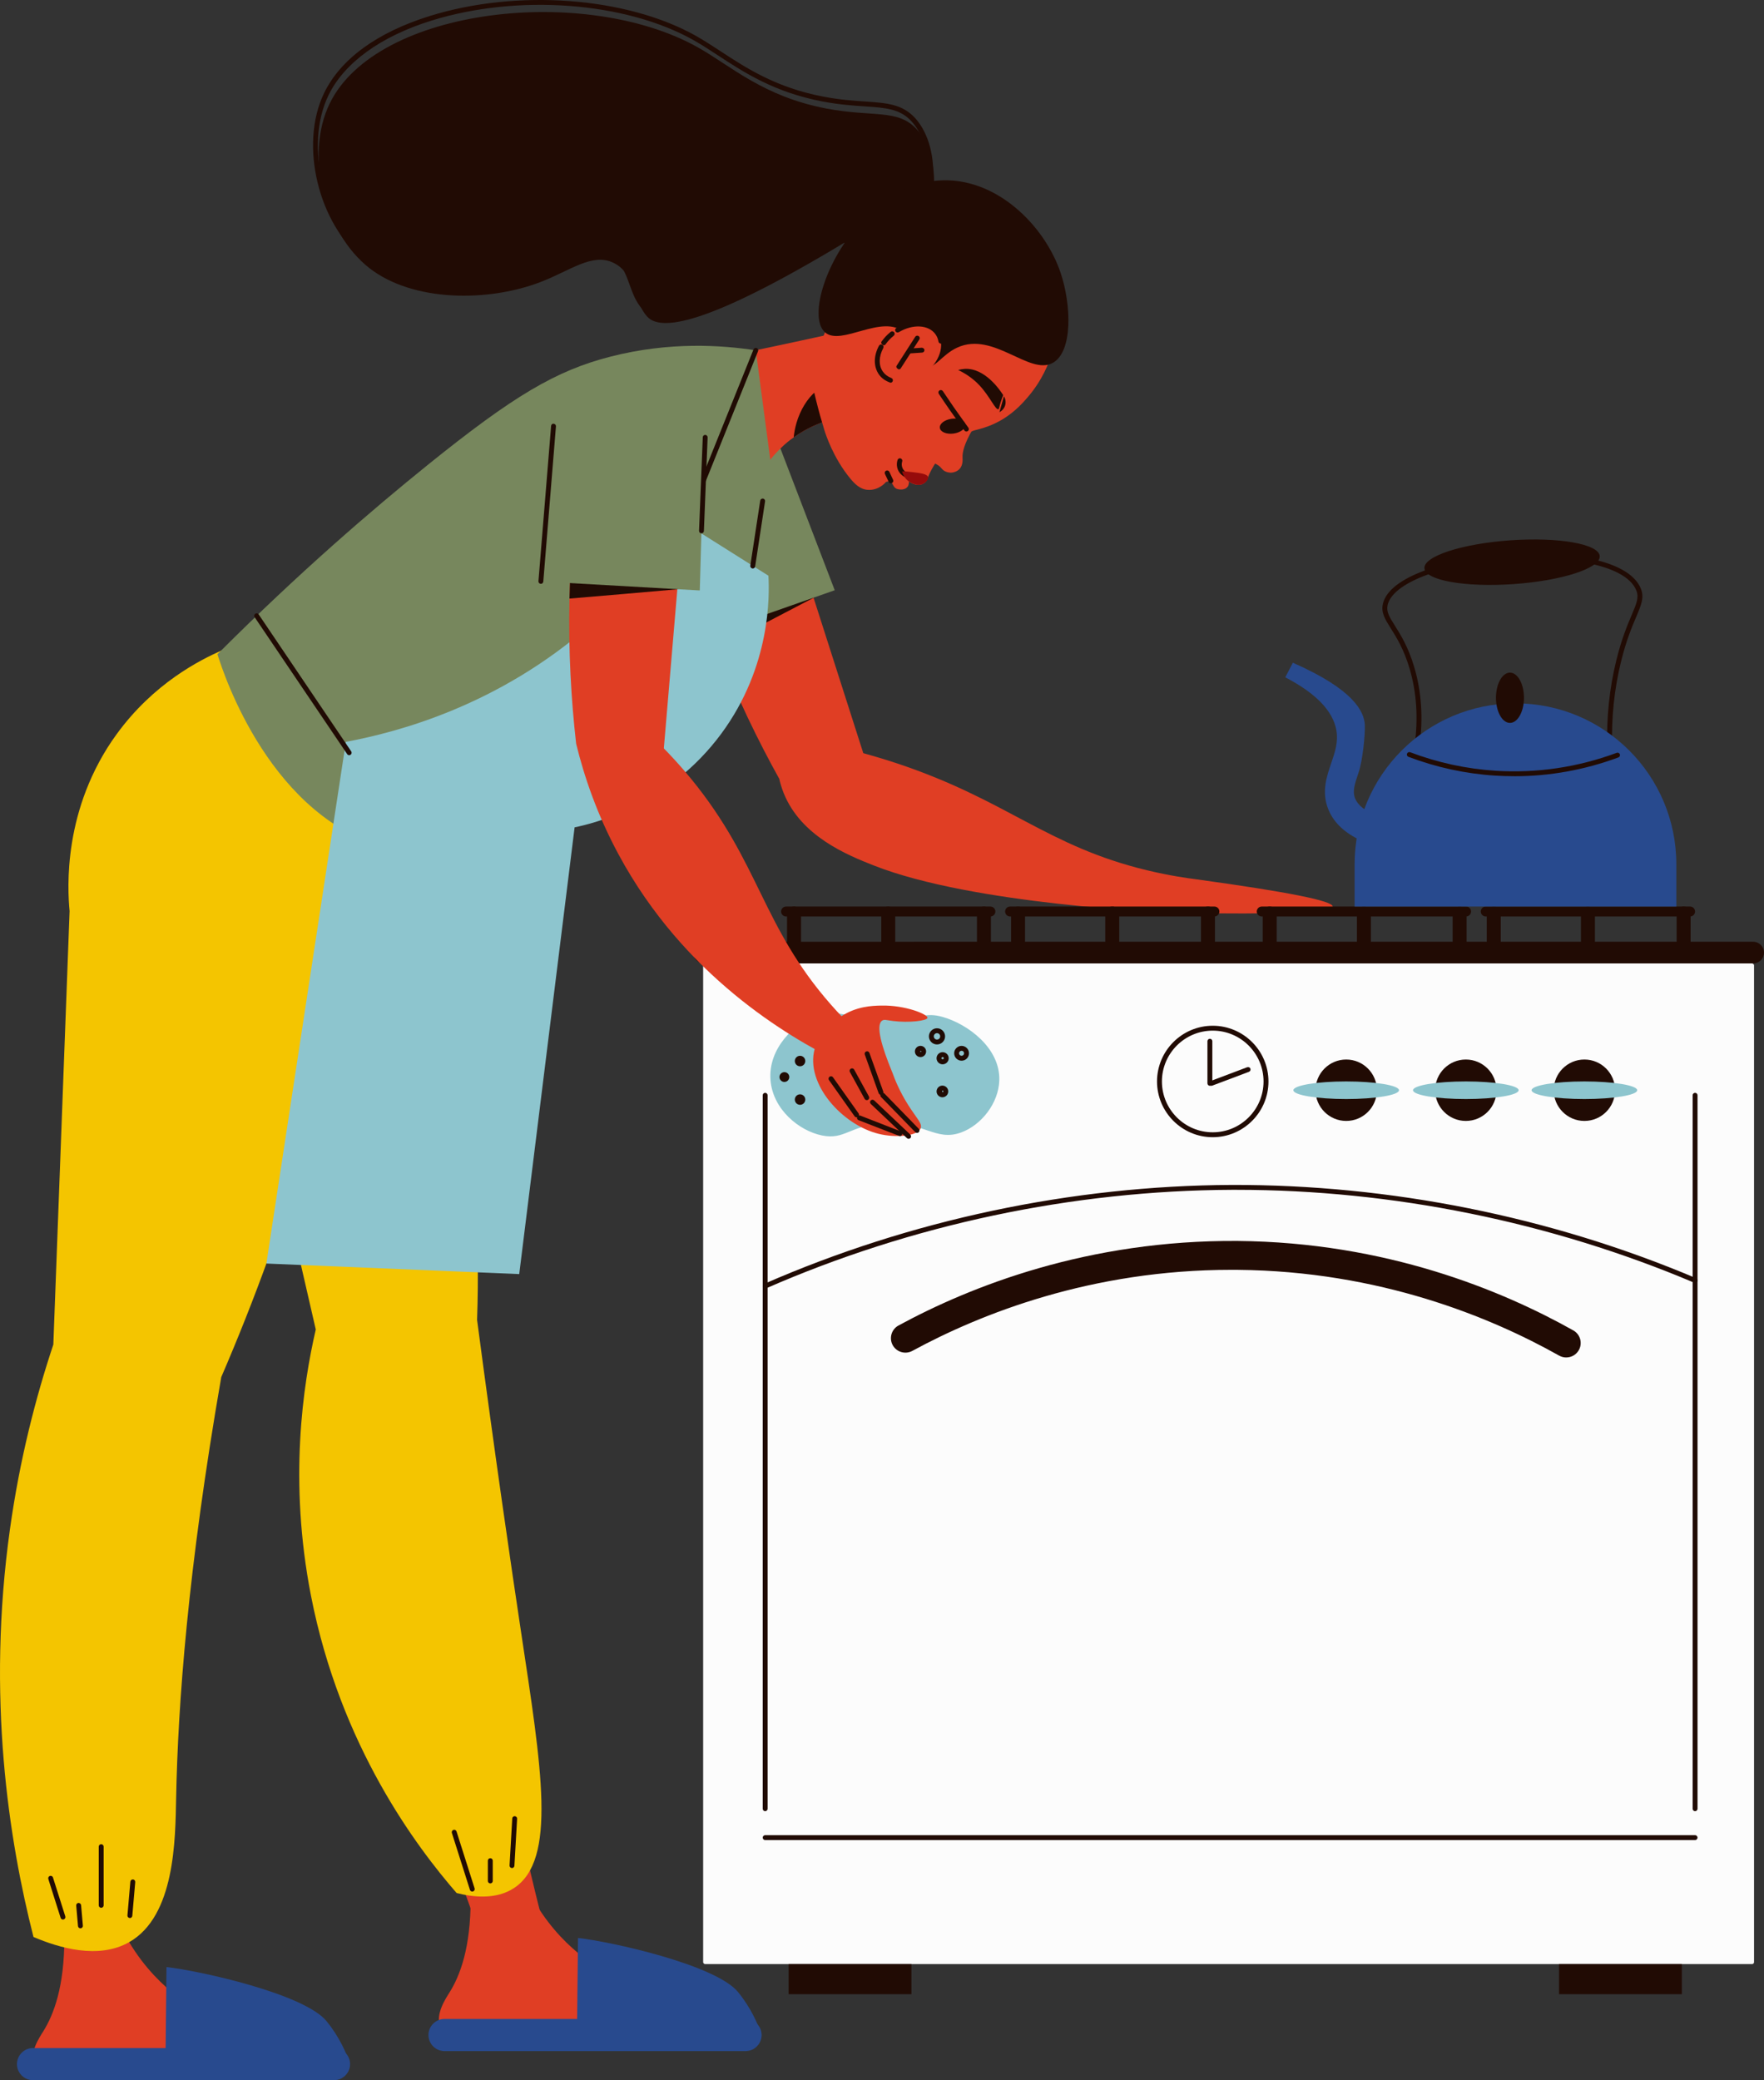 <svg xmlns="http://www.w3.org/2000/svg" width="916.1" height="1080" viewBox="0 0 916.1 1080"><rect x="0" y="0" width="916.1" height="1080" fill="#333333" stroke="none"/><g id="a"/><g id="b"><g id="c"><g id="d"><path d="M621.76 456.59c47.1 6.47 70.55 11.16 70.33 14.07-.23 3.11-27.44 4.2-81.62 3.27-5.8-.21-104.94-4.26-156.54-24.53-14.11-5.54-37.95-15.29-46.92-37.59-1.23-3.05-1.91-5.68-2.3-7.4 9.79-5.64 19.59-11.29 29.38-16.93 14.07 3.21 25.12 6.65 32 8.94 57.31 19.12 77.54 42.96 129.88 55.48 11.27 2.7 20.53 4.03 25.79 4.69z" fill="#e03e24"/><path d="M399.22 237.35c7.73 24.25 15.47 48.49 23.23 72.81 9.79 30.54 19.49 60.88 29.19 91.21-15.67 1-31.32 2.06-46.92 3.03-10.97-19.73-22.04-42.42-32.07-68.07-1.99-5.18-3.99-10.37-5.83-15.77-2.48-6.93-4.91-14.13-7.15-21.48-5.15-16.87-9.28-33.03-12.46-48.28-3.89-28.28 11.13-48.43 23.28-49.1 10.71-.64 24.7 13.85 28.74 35.66z" fill="#e03e24"/><path d="M423.14 310.04c-17.21 9.03-33.85 17.66-50.49 26.29-1.99-5.18-3.99-10.37-5.83-15.77 18.58-3.59 37.1-6.91 55.64-10.4.24-.02.44-.1.68-.12z" fill="#210b04"/><path d="M433.5 306.44c-26 9.13-51.99 18.25-77.99 27.38-5.78-29.73-11.55-59.46-17.33-89.2-1.47-23.94 13.95-42.58 30.86-44.24 15.9-1.57 27.86 12.38 29.16 13.93l35.3 92.13z" fill="#77875d"/><path d="M112.92 339.65l100.83 75.39c-9.45 13.35-19.58 26.26-29.18 39.53-10.65 14.78-19.28 26.86-34.81 38.26-11.93 8.78-23.33 13.73-31.36 16.58-15.83-39.76-31.73-79.52-47.56-119.28 5.4-10.43 10.8-20.93 16.2-31.43 9.68-6.3 18.23-12.6 25.88-19.05z" fill="#e03e24"/><path d="M443.25 215.63c-4.28.38-17.81 1.91-31.03 11.44-2.22 1.52-4.37 3.3-6.45 5.34-15.56 14.75-18.28 32.82-18.84 37.72l-36.36 93.12c-72.91 22.03-112.56 44.88-135.61 62.53-3.5 2.65-7.07 5.28-10.68 7.81l-88.67-96.09c44.09-12.27 70.15-31.97 85.99-48.22 15.73-16.14 57.35-65.88 82.8-79.05 5.28-2.73 10.46-5.18 16.37-7.45 17.33-6.78 31.21-9.07 36.72-9.97 19.67-3.32 59.25-11.7 114.33-23.77-2.23 2.23-13.59 13.7-12.92 30.51.27 7.03 2.57 12.63 4.37 16.07z" fill="#e03e24"/><path d="M292.3 324.57c-18.13 11.16-23.77 34.91-12.61 53.03 11.16 18.13 34.91 23.77 53.04 12.61 18.13-11.16 23.77-34.91 12.61-53.03-11.16-18.13-34.91-23.77-53.04-12.61z" fill="#e03e24"/><path d="M42.87 423.23c-7.41 46.79 20.91 90.16 63.26 96.88 42.35 6.71 82.69-25.78 90.11-72.58 7.41-46.79-20.91-90.16-63.26-96.87-42.35-6.71-82.69 25.78-90.11 72.57z" fill="#e03e24"/><path d="M40.78 693.81c24.72.25 49.43.49 74.15.74 14.04-27.21 28.09-58.83 40.3-94.76 23.09-67.96 32.23-129.65 35.43-178.53-45.92 13.43-91.84 26.86-137.76 40.29-11.01 27.5-15.28 50.61-17.14 66.55-.31 2.66-.57 5.24-.76 8.01-2.98 42.22 2.43 69.92 4.85 111.92.61 10.67 1.24 26.43.93 45.79z" fill="#e03e24"/><path d="M33.41 1006.16c11.22.72 22.44 1.45 33.66 2.17 1.15-53.95 6.06-115.83 17.92-183.51 8.51-48.58 19.32-92.87 30.95-132.47-24.61-.36-49.22-.72-73.84-1.08-6.95 13.33-15.38 31.47-22.8 53.75-6.64 19.92-15.51 46.54-16.83 77.64-2.15 50.71 17.77 66.19 27.69 147.13 1.88 15.35 2.78 28.04 3.26 36.38z" fill="#e03e24"/><path d="M25.26 1080H167.51c.51-.21 4.87-2.06 5.97-6.51 1.05-4.27-1.33-9.13-5.97-11.4-8.33-.8-20.07-2.5-33.66-6.52-13.19-3.89-27.6-8.15-42.35-19.54-6.42-4.97-16-13.67-24.43-27.69-11.22-.72-22.44-1.45-33.66-2.17.03 25.41-5.56 39.8-10.86 48.32-2.07 3.33-7.7 11.54-4.89 18.46 1.51 3.71 4.96 5.84 7.6 7.06z" fill="#e03e24"/><path d="M171.46 696.84c23.89-6.35 47.78-12.7 71.67-19.05-1.11-30.17-3.05-61.48-6-93.83-6.59-72.36-17.25-139.24-30.01-200.05-28.62 28.61-57.24 57.22-85.87 85.83-3.29 29.45-1.24 52.85 1.21 68.71.41 2.64.85 5.21 1.4 7.93 8.38 41.49 20.98 66.74 34.49 106.58 3.43 10.12 8.24 25.14 13.1 43.89z" fill="#e03e24"/><path d="M247.58 999.87c11.01-2.29 22.01-4.58 33.02-6.88-13.26-52.3-25.02-113.26-31.63-181.65-4.74-49.09-6.12-94.66-5.47-135.93l-71.46 18.63c-3.15 14.7-6.43 34.43-7.66 57.88-1.09 20.97-2.55 48.99 4.47 79.32 11.44 49.45 34.77 59.06 65.89 134.43 5.9 14.3 10.16 26.28 12.83 34.19z" fill="#e03e24"/><path d="M236.27 1059.78h142.25c.51-.21 4.87-2.06 5.97-6.52 1.05-4.27-1.33-9.13-5.97-11.4-8.33-.79-20.07-2.5-33.66-6.51-13.19-3.89-27.6-8.15-42.35-19.55-6.42-4.96-16-13.67-24.43-27.69-11.22-.72-22.44-1.45-33.66-2.17.03 25.41-5.56 39.8-10.86 48.32-2.07 3.33-7.7 11.54-4.89 18.46 1.51 3.71 4.96 5.84 7.6 7.06z" fill="#e03e24"/><path d="M413.58 219.8c-.7 2.45-1.16 4.89-1.38 7.26 13.27-9.51 26.74-11.06 31.08-11.41-1.47-5.36-2.93-10.72-4.39-16.09-.42-.17-.85-.33-1.3-.46-9.23-2.64-19.98 6.62-24.02 20.7z" fill="#210b04"/><g><g><rect x="365.17" y="500.2" width="545.76" height="519.51" rx="1.01" ry="1.01" fill="#fcfcfc"/><path d="M444.35 683.99h387.42c5.4.0 9.78 4.38 9.78 9.78v245.28H434.57V693.77c0-5.4 4.38-9.78 9.78-9.78z" fill="#fcfcfc"/><g><path d="M715.07 566.03c0 8.81-7.14 15.94-15.94 15.94s-15.94-7.14-15.94-15.94 7.14-15.94 15.94-15.94 15.94 7.14 15.94 15.94z" fill="#210b04"/><path d="M726.55 566.03c0 2.53-12.28 4.57-27.43 4.57s-27.43-2.05-27.43-4.57 12.28-4.57 27.43-4.57 27.43 2.05 27.43 4.57z" fill="#8dc5ce"/></g><g><path d="M777.19 566.03c0 8.81-7.14 15.94-15.94 15.94s-15.94-7.14-15.94-15.94 7.14-15.94 15.94-15.94 15.94 7.14 15.94 15.94z" fill="#210b04"/><path d="M788.68 566.03c0 2.53-12.28 4.57-27.43 4.57s-27.43-2.05-27.43-4.57 12.28-4.57 27.43-4.57 27.43 2.05 27.43 4.57z" fill="#8dc5ce"/></g><g><path d="M838.77 566.03c0 8.81-7.14 15.94-15.94 15.94s-15.94-7.14-15.94-15.94 7.14-15.94 15.94-15.94 15.94 7.14 15.94 15.94z" fill="#210b04"/><path d="M850.26 566.03c0 2.53-12.28 4.57-27.43 4.57s-27.43-2.05-27.43-4.57 12.28-4.57 27.43-4.57 27.43 2.05 27.43 4.57z" fill="#8dc5ce"/></g><g><path d="M629.81 590.42c-15.95.0-28.93-12.99-28.93-28.94s12.98-28.93 28.93-28.93 28.94 12.98 28.94 28.93-12.99 28.94-28.94 28.94zm0-55.33c-14.55.0-26.39 11.84-26.39 26.39s11.84 26.39 26.39 26.39 26.39-11.84 26.39-26.39-11.84-26.39-26.39-26.39z" fill="#210b04"/><g><path d="M628.33 563.73c-.7.0-1.27-.57-1.27-1.27v-21.88c0-.7.57-1.27 1.27-1.27s1.27.57 1.27 1.27v21.88c0 .7-.57 1.27-1.27 1.27z" fill="#210b04"/><path d="M629.11 563.73c-.51.0-1-.31-1.19-.83-.25-.65.08-1.39.74-1.63l19.07-7.19c.69-.19 1.4.09 1.63.74.25.65-.08 1.39-.74 1.64l-19.07 7.19c-.15.05-.3.08-.44.08z" fill="#210b04"/></g></g><path d="M813.4 704.78c-1.25.0-2.51-.31-3.67-.96-35.49-19.95-93.29-43.88-167.05-44.54-1.06.0-2.12-.01-3.17-.01-72.79.0-130.2 22.81-165.73 42.1-3.65 1.96-8.19.62-10.18-3.01-1.98-3.64-.63-8.2 3.01-10.18 37.6-20.42 98.5-44.47 176.2-43.9 76.95.69 137.24 25.65 174.27 46.45 3.61 2.03 4.89 6.61 2.86 10.22-1.38 2.45-3.93 3.82-6.55 3.82z" fill="#210b04"/><path d="M880.31 955.33H397.37c-.7.0-1.27-.57-1.27-1.27s.57-1.27 1.27-1.27h482.94c.7.0 1.27.57 1.27 1.27s-.57 1.27-1.27 1.27z" fill="#210b04"/><path d="M397.37 940.33c-.7.0-1.27-.57-1.27-1.27v-370.41c0-.7.57-1.27 1.27-1.27s1.27.57 1.27 1.27v370.41c0 .7-.57 1.27-1.27 1.27z" fill="#210b04"/><path d="M880.31 940.33c-.7.0-1.27-.57-1.27-1.27v-370.41c0-.7.57-1.27 1.27-1.27s1.27.57 1.27 1.27v370.41c0 .7-.57 1.27-1.27 1.27z" fill="#210b04"/><path d="M397.37 669.01c-.49.0-.95-.29-1.17-.76-.28-.64.02-1.4.65-1.68 75.95-33.24 159.89-51.01 242.76-51.37 82.09-.25 165.51 16.38 241.19 48.41.64.27.95 1.02.67 1.66-.26.64-.99.98-1.66.67-74.57-31.55-156.68-48.21-237.63-48.21-.85.0-1.7.0-2.55.0-82.52.36-166.12 18.04-241.75 51.15-.17.07-.34.11-.51.11z" fill="#210b04"/><path d="M442.53 555.86c-5.09.0-9.24-4.15-9.24-9.24s4.15-9.24 9.24-9.24 9.24 4.15 9.24 9.24-4.15 9.24-9.24 9.24zm0-15.94c-3.69.0-6.69 3.01-6.69 6.7s3 6.7 6.69 6.7 6.7-3.01 6.7-6.7-3.01-6.7-6.7-6.7z" fill="#210b04"/><path d="M477.84 555.86c-5.1.0-9.24-4.15-9.24-9.24s4.15-9.24 9.24-9.24 9.24 4.15 9.24 9.24-4.15 9.24-9.24 9.24zm0-15.94c-3.69.0-6.7 3.01-6.7 6.7s3.01 6.7 6.7 6.7 6.7-3.01 6.7-6.7-3.01-6.7-6.7-6.7z" fill="#210b04"/><path d="M409.56 1019.7h63.77v15.63H409.56z" fill="#210b04"/><path d="M809.66 1019.7h63.77v15.63H809.66z" fill="#210b04"/></g><path d="M910.47 500.2H365.64c-3.09.0-5.63-2.53-5.63-5.63s2.53-5.63 5.63-5.63H910.47c3.09.0 5.63 2.53 5.63 5.63s-2.53 5.63-5.63 5.63z" fill="#210b04"/><g><path d="M461.29 500.2c-2 0-3.63-1.63-3.63-3.63v-22.28c0-2 1.63-3.63 3.63-3.63s3.63 1.63 3.63 3.63v22.28c0 1.99-1.63 3.63-3.63 3.63z" fill="#210b04"/><path d="M412.37 500.2c-1.99.0-3.63-1.63-3.63-3.63v-22.28c0-2 1.63-3.63 3.63-3.63s3.63 1.63 3.63 3.63v22.28c0 1.99-1.63 3.63-3.63 3.63z" fill="#210b04"/><path d="M510.99 500.2c-1.99.0-3.63-1.63-3.63-3.63v-22.28c0-2 1.63-3.63 3.63-3.63s3.63 1.63 3.63 3.63v22.28c0 1.99-1.63 3.63-3.63 3.63z" fill="#210b04"/><path d="M514.35 475.82H408.23c-1.42.0-2.58-1.16-2.58-2.58s1.16-2.58 2.58-2.58h106.12c1.42.0 2.58 1.16 2.58 2.58s-1.16 2.58-2.58 2.58z" fill="#210b04"/></g><g><path d="M577.63 500.2c-2 0-3.63-1.63-3.63-3.63v-22.28c0-2 1.63-3.63 3.63-3.63s3.63 1.63 3.63 3.63v22.28c0 1.99-1.63 3.63-3.63 3.63z" fill="#210b04"/><path d="M528.71 500.2c-1.99.0-3.63-1.63-3.63-3.63v-22.28c0-2 1.63-3.63 3.63-3.63s3.63 1.63 3.63 3.63v22.28c0 1.99-1.63 3.63-3.63 3.63z" fill="#210b04"/><path d="M627.33 500.2c-1.99.0-3.63-1.63-3.63-3.63v-22.28c0-2 1.63-3.63 3.63-3.63s3.63 1.63 3.63 3.63v22.28c0 1.99-1.63 3.63-3.63 3.63z" fill="#210b04"/><path d="M630.69 475.82H524.57c-1.42.0-2.58-1.16-2.58-2.58s1.16-2.58 2.58-2.58h106.12c1.42.0 2.58 1.16 2.58 2.58s-1.16 2.58-2.58 2.58z" fill="#210b04"/></g><g><path d="M708.32 500.2c-1.99.0-3.63-1.63-3.63-3.63v-22.28c0-2 1.63-3.63 3.63-3.63s3.63 1.63 3.63 3.63v22.28c0 1.99-1.63 3.63-3.63 3.63z" fill="#210b04"/><path d="M659.4 500.2c-1.99.0-3.63-1.63-3.63-3.63v-22.28c0-2 1.63-3.63 3.63-3.63s3.63 1.63 3.63 3.63v22.28c0 1.99-1.63 3.63-3.63 3.63z" fill="#210b04"/><path d="M758.02 500.2c-1.99.0-3.63-1.63-3.63-3.63v-22.28c0-2 1.63-3.63 3.63-3.63s3.63 1.63 3.63 3.63v22.28c0 1.99-1.63 3.63-3.63 3.63z" fill="#210b04"/><path d="M761.38 475.82H655.26c-1.42.0-2.58-1.16-2.58-2.58s1.16-2.58 2.58-2.58h106.12c1.42.0 2.58 1.16 2.58 2.58s-1.16 2.58-2.58 2.58z" fill="#210b04"/></g><g><path d="M824.66 500.2c-1.99.0-3.63-1.63-3.63-3.63v-22.28c0-2 1.63-3.63 3.63-3.63s3.63 1.63 3.63 3.63v22.28c0 1.99-1.63 3.63-3.63 3.63z" fill="#210b04"/><path d="M775.75 500.2c-1.99.0-3.63-1.63-3.63-3.63v-22.28c0-2 1.63-3.63 3.63-3.63s3.63 1.63 3.63 3.63v22.28c0 1.99-1.63 3.63-3.63 3.63z" fill="#210b04"/><path d="M874.36 500.2c-1.99.0-3.63-1.63-3.63-3.63v-22.28c0-2 1.63-3.63 3.63-3.63s3.63 1.63 3.63 3.63v22.28c0 1.99-1.63 3.63-3.63 3.63z" fill="#210b04"/><path d="M877.72 475.82H771.6c-1.42.0-2.58-1.16-2.58-2.58s1.16-2.58 2.58-2.58h106.12c1.42.0 2.58 1.16 2.58 2.58s-1.16 2.58-2.58 2.58z" fill="#210b04"/></g></g><g><g><path d="M835.98 389.25c-.69.0-1.25-.55-1.27-1.23-.48-15.42 1.11-30.68 4.73-45.35 2.73-11.04 5.73-18.15 7.93-23.34 2.59-6.1 3.87-9.16 2.43-12.76-5.78-14.47-40.12-18.46-69.53-16.01-32.67 2.7-57.19 12.42-59.65 23.62-.75 3.45.97 6.19 3.82 10.72 2.95 4.68 6.98 11.09 10.07 21.64 3.72 12.64 4.63 26.23 2.7 40.38-.09.69-.78 1.16-1.43 1.08-.7-.09-1.18-.74-1.08-1.43 1.87-13.8.99-27.02-2.62-39.32-3-10.2-6.92-16.44-9.79-20.99-2.97-4.73-5.12-8.15-4.15-12.62 3.15-14.41 33.37-23.24 61.92-25.6 31.35-2.56 65.8 1.85 72.1 17.6 1.83 4.59.21 8.39-2.45 14.69-2.17 5.11-5.13 12.12-7.81 22.97-3.57 14.44-5.13 29.47-4.65 44.66.02.7-.53 1.29-1.23 1.31h-.04z" fill="#210b04"/><path d="M830.79 288.71c.44 6.28-19.59 12.78-44.73 14.54-25.14 1.75-45.88-1.92-46.32-8.2-.44-6.28 19.59-12.78 44.73-14.53 25.14-1.75 45.88 1.92 46.32 8.19z" fill="#210b04"/></g><path d="M870.56 470.66H703.49v-21.96c0-46.13 37.4-83.54 83.54-83.54s83.54 37.4 83.54 83.54v21.96z" fill="#284a8e"/><path d="M736.63 443.88c-26.48-3.15-41.82-10.98-46.89-23.94-3.47-8.86-.78-16.74 1.6-23.7 1.93-5.65 3.76-10.99 2.68-17.11-1.77-10.02-10.7-19.27-26.54-27.47 1.31-2.53 2.62-5.05 3.93-7.58 31.59 13.85 37.12 25.35 37.39 32.43.19 5.17-1.16 18.48-3.25 24.59-2.11 6.15-3.23 9.8-1.83 13.37 2.75 7.02 15.07 12.17 34.69 14.51l-1.77 14.9z" fill="#284a8e"/><path d="M786.41 403c-3.3.0-6.59-.1-9.9-.31-15.37-.97-30.53-4.25-45.06-9.76-.66-.25-.99-.98-.74-1.64.26-.66.97-.95 1.63-.74 14.3 5.41 29.21 8.64 44.33 9.61 21.41 1.35 42.58-1.77 62.94-9.3.65-.25 1.4.1 1.63.75.24.65-.09 1.39-.75 1.63-17.54 6.49-35.69 9.77-54.07 9.77z" fill="#210b04"/><ellipse cx="784.17" cy="362.27" rx="7.27" ry="13.05" fill="#210b04"/></g><g><path d="M419.73 188.54c2.49 14.04 5.61 25.75 8.39 34.75.66 2.12 4.52 14.26 13.31 24.98 2.37 2.88 5.12 5.72 9.11 6.04 5.73.46 9.3-3.72 9.62-4.1 1.2-.41 1.91-.23 2.32-.01 1.39.72 1.28 2.81 3.25 3.61 1.84.58 4.38.54 5.61-1.1.75-1 .71-2.21.66-2.76.4.31 3.43 2.56 6.77 1.5 1.47-.56 2.31-1.47 2.73-2.58.55-1.47 1.29-3.19 2.28-5.04 6.33-11.9 17.46-19.26 23.02-20.6.64-.15 3.24-.74 6.66-2.03 1.07-.4 2.23-.89 3.49-1.5 8.57-4.13 13.7-9.93 16.63-13.32 7.42-8.54 11.09-17.47 12.97-23.61 2.44-7.28 5.3-19.5 2.34-33.6-5.36-25.53-30.95-55.11-61.83-52.92-31.35 2.22-53.37 36.09-54.49 54.39-.17 2.82-.23 11.4-4.13 21.88-2.68 7.2-6.18 12.61-8.7 16.02z" fill="#e03e24"/><path d="M483.35 239.92c1.08.24 2.6.73 4.11 1.82 1.59 1.14 1.66 2.08 3.24 2.9.59.31 2.03.94 3.87.7.3-.04 2.4-.35 3.83-1.95 1.75-1.97 1.51-4.81 1.47-5.93-.1-2.54.77-6.86 5.26-14.56-4.29 1.93-8.59 3.86-12.88 5.79-2.97 3.74-5.93 7.49-8.9 11.23z" fill="#e03e24"/></g><path d="M501.88 224.03c-.39.0-.77-.18-1.02-.52-.69-.93-1.37-1.86-2.05-2.8-3.87-5.34-7.67-10.8-11.27-16.24-.39-.59-.23-1.37.36-1.76.58-.38 1.37-.21 1.76.36 3.59 5.41 7.35 10.85 11.2 16.16.68.93 1.36 1.86 2.03 2.78.42.56.31 1.36-.26 1.77-.22.17-.49.26-.75.26z" fill="#210b04"/><path d="M470.36 247.89c-1.55-.69-3.77-2.24-4.42-5.18-.36-1.6-.1-3 .19-3.88.21-.66.87-1.06 1.59-.82.67.21 1.03.93.82 1.59-.18.59-.36 1.5-.12 2.56.45 2 2.08 3.07 2.57 3.35.61.35.82 1.13.47 1.73-.23.41-.66.64-1.1.64z" fill="#210b04"/><path d="M473.47 245.07c-2.11-.26-3.86-.34-5-.37.26.99 1.08 3.52 3.52 5.25.26.18 4.4 3.04 7.72 1.07 1.1-.65 2.59-2.12 2.27-3.33-.43-1.65-4.04-2.08-8.51-2.62z" fill="#960b0b"/><g><path d="M521.38 205.71c.18.29 1.45 2.47.54 5.02-.75 2.12-2.49 3.06-2.88 3.26l2.34-8.28z" fill="#210b04"/><path d="M520.98 205.14c-.39.96-.88 2.3-1.37 3.92-.78 2.62-.71 3.22-1.12 3.38-1.48.56-4.39-6.56-9.78-12.33-3.85-4.11-8.03-6.55-11.09-7.99 1.22-.37 2.37-.55 3.43-.61 10.76-.55 18.7 11.67 19.93 13.63z" fill="#210b04"/></g><path d="M462.66 250.92c-.48.0-.93-.27-1.15-.74l-1.93-4.12c-.3-.64-.02-1.39.61-1.69.6-.3 1.38-.03 1.69.61l1.92 4.12c.3.64.03 1.39-.61 1.69-.17.08-.36.12-.54.12z" fill="#210b04"/><path d="M501.33 220.34c.29 2.11-2.43 4.24-6.09 4.75-3.66.5-6.86-.8-7.15-2.92-.29-2.12 2.43-4.24 6.09-4.75 3.65-.5 6.86.8 7.15 2.92z" fill="#210b04"/><path d="M114.91 714.94c-17.4 100.06-22.48 169.96-23.44 218.49-.43 21.53-.49 61.33-24.4 74.91-16.06 9.12-36.65 2.86-49.68-2.7-12.77-50.18-24.47-124.41-12.19-211.93 5.09-36.26 13.38-68.32 22.5-95.65 2.81-75.02 5.63-150.04 8.44-225.06-1.08-11.3-3.71-53.14 24.5-91.91 19.08-26.22 43.14-38.5 54.96-43.58l80.27 82.04c-6.1 47.53-16.25 102.07-33.13 161.29-14.39 50.47-31.08 95.3-47.82 134.1z" fill="#f4c500"/><path d="M247.76 685.24c9.46 71.67 17.61 127.32 22.82 161.92 10.69 71.05 18.77 118.56-3.75 133.16-9.44 6.12-21.38 4.6-29.7 2.5-20.52-23.65-60.37-76.14-75.64-154.41-11.63-59.61-4.16-109.3 2.5-138.16-12.5-54.39-25.01-108.78-37.51-163.17l-10.87-189.57c32.62 26.01 65.23 52.02 97.85 78.04 2.42 14.51 6.14 36.43 10.94 63.12 10.78 59.95 14.56 74.84 18.1 100.34 3.48 25.01 6.85 61.14 5.26 106.24z" fill="#f4c500"/><path d="M149.36 627.9c-.92-.15-1.37-.81-1.25-1.5l26.5-144.26c.13-.68.78-1.09 1.48-1.02.69.12 1.14.78 1.02 1.48l-26.5 144.25c-.12.61-.64 1.04-1.25 1.04z" fill="#210b04"/><path d="M32.69 996.59c-.54.0-1.04-.35-1.21-.89l-6.39-20.16c-.21-.66.16-1.38.83-1.59.65-.21 1.39.15 1.59.83l6.4 20.16c.21.66-.16 1.38-.83 1.59-.12.04-.26.07-.38.07z" fill="#210b04"/><path d="M41.77 1001.14c-.65.0-1.21-.5-1.26-1.16l-.93-10.65c-.06-.69.46-1.31 1.16-1.37.73.07 1.31.47 1.37 1.16l.93 10.65c.06.69-.45 1.31-1.16 1.37-.03.0-.07.0-.11.0z" fill="#210b04"/><path d="M52.55 990.49c-.7.0-1.27-.57-1.27-1.27v-30.47c0-.7.57-1.27 1.27-1.27s1.27.57 1.27 1.27v30.47c0 .7-.57 1.27-1.27 1.27z" fill="#210b04"/><path d="M67.44 995.82c-.81-.07-1.32-.69-1.26-1.38l1.52-17.51c.06-.69.69-1.21 1.37-1.16.7.06 1.21.68 1.16 1.37l-1.52 17.51c-.06.66-.61 1.17-1.26 1.17z" fill="#210b04"/><path d="M245.26 982.06c-.54.0-1.04-.35-1.21-.89l-9.38-29.54c-.21-.66.16-1.38.83-1.59.67-.22 1.38.16 1.59.83l9.38 29.54c.21.66-.16 1.38-.83 1.59-.12.04-.26.07-.38.07z" fill="#210b04"/><path d="M254.63 977.84c-.7.0-1.27-.57-1.27-1.27v-10.55c0-.7.57-1.27 1.27-1.27s1.27.57 1.27 1.27v10.55c0 .7-.57 1.27-1.27 1.27z" fill="#210b04"/><path d="M265.89 969.86c-.78-.05-1.31-.64-1.26-1.35l1.4-24.38c.03-.68.6-1.2 1.26-1.2.78.05 1.31.64 1.26 1.35l-1.4 24.38c-.03.68-.6 1.2-1.26 1.2z" fill="#210b04"/><path d="M173.46 1080H17.15c-4.59.0-8.35-3.76-8.35-8.35s3.76-8.35 8.35-8.35H173.46c4.59.0 8.35 3.76 8.35 8.35s-3.76 8.35-8.35 8.35z" fill="#284a8e"/><path d="M181.81 1071.65H85.92l.55-50.39c16.83 1.85 71.53 13.85 83.15 28.13 6.69 8.23 10.25 16.45 12.19 22.26z" fill="#284a8e"/><path d="M387.17 1064.9H230.86c-4.59.0-8.35-3.76-8.35-8.35s3.76-8.35 8.35-8.35h156.32c4.59.0 8.35 3.76 8.35 8.35s-3.76 8.35-8.35 8.35z" fill="#284a8e"/><path d="M395.52 1056.55h-95.89c.18-16.8.37-33.59.55-50.39 16.83 1.85 71.54 13.85 83.15 28.13 6.69 8.23 10.25 16.45 12.19 22.26z" fill="#284a8e"/><path d="M230.94 443.33c-10.95.63-20.36-.59-28.2-2.52-61.9-15.3-86.49-90.45-89.82-101.15 42.26-42.29 80.18-74.87 109.2-98.27 44.38-35.79 66.57-49 95.02-56.26 30.81-7.87 57.87-5.94 75.36-3.23 2.51 18.93 5.03 37.87 7.54 56.8-9.62 59.73-28.25 101.82-41.99 127.3-15.59 28.92-29 44.07-48.09 49.06-14.37 3.76-27.56.61-35.95-2.37-14.36 10.22-28.71 20.44-43.07 30.66z" fill="#77875d"/><path d="M269.64 661.48c-43.77-1.82-87.53-3.64-131.3-5.47 13.76-90.29 27.52-180.57 41.28-270.85 27.55-5.14 79.25-18.94 126.91-60.64 21.29-18.62 36.38-38.09 46.89-54.39 15.21 9.59 30.42 19.17 45.64 28.76.56 10.33 1.29 47.06-24.38 81.9-27.68 37.57-66.79 46.8-76.27 48.76-9.59 77.31-19.17 154.62-28.76 231.93z" fill="#8dc5ce"/><path d="M181.34 392.08c-.4.0-.81-.2-1.05-.56l-48.06-71.11c-.4-.58-.24-1.37.34-1.76.58-.39 1.37-.25 1.76.34l48.06 71.11c.4.58.24 1.37-.34 1.76-.21.15-.46.22-.71.22z" fill="#210b04"/><path d="M354.97 276.41c-1.12-.36-1.44-1.1-1.17-1.74l37.53-93.26c.26-.65 1.02-.94 1.64-.71.65.26.97 1.01.7 1.65l-37.53 93.26c-.2.5-.67.8-1.17.8z" fill="#210b04"/><path d="M358.31 229.6c-2.17 25.36-4.35 50.71-6.53 76.14-2.7 31.96-5.4 63.69-8.1 95.42-14.85-5.1-29.71-10.13-44.49-15.23-2.55-22.43-4.05-47.64-3.45-75.17.15-5.55.3-11.1.68-16.8.38-7.35.9-14.93 1.65-22.58 1.73-17.55 4.13-34.06 7.05-49.36 7.28-27.61 28.88-40.43 40.36-36.38 10.13 3.53 17.48 22.28 12.83 43.96z" fill="#e03e24"/><path d="M518.97 560.87c-.35 11.84-9.25 23.23-19.84 27.09-13.42 4.88-19.37-6.05-40.63-4.69-17.18 1.1-19.78 8.64-31.57 6.25-11.96-2.42-25.51-13.47-26.78-28.65-1.38-16.51 12.45-29.8 24.28-33.86 9.67-3.32 12.57 1.37 35.63 1.56 19.26.16 20.53-3.09 29.38-.62 12.86 3.59 30.03 15.98 29.53 32.93z" fill="#8dc5ce"/><path d="M449.38 539.68c-4.54 3.87-9.08 7.75-13.63 11.62-26.55-13.08-80.49-44.6-114.54-107.74-11.17-20.71-17.9-40.56-22.04-57.61 12.39-1.88 24.77-3.76 37.16-5.63 10.81 10.08 18.4 18.91 22.74 24.22 35.72 43.76 36.48 76.09 72.51 117.1 7.57 8.61 14.28 14.87 17.81 18.04z" fill="#e03e24"/><path d="M463.28 556.46c1.52 4.28 4.09 10.5 8.44 17.35 4.32 6.82 7.33 9.42 6.4 11.94-1.56 4.2-12.94 5.11-21.87 2.9-18.84-4.65-38.11-25.98-33.18-44 2.69-9.83 11.77-15.68 13.92-17.07 7.98-5.15 15.79-5.39 20.5-5.51 12.75-.31 24.45 4.59 24.18 6.37-.22 1.53-9.58 2.69-17.93 1.64-3.37-.42-4.54-.95-5.63-.19-3.48 2.41-.14 13.7 5.16 26.57z" fill="#e03e24"/><path d="M476.25 588.2c-.33.0-.66-.13-.91-.39l-17.81-18.28c-.49-.5-.48-1.3.02-1.79.5-.49 1.31-.49 1.79.03l17.81 18.28c.49.5.48 1.31-.03 1.79-.25.24-.56.36-.88.36z" fill="#210b04"/><path d="M457.5 568.4c-.52.0-1.01-.32-1.2-.84l-7.19-20.05c-.23-.66.11-1.39.77-1.63.62-.25 1.38.1 1.63.77l7.19 20.05c.23.66-.11 1.39-.77 1.63-.14.05-.29.07-.43.07z" fill="#210b04"/><path d="M471.88 591.26c-.31.0-.63-.12-.88-.35l-18.76-17.75c-.5-.49-.53-1.29-.05-1.8.49-.51 1.29-.54 1.8-.05l18.76 17.75c.5.49.53 1.29.05 1.8-.26.26-.59.4-.93.4z" fill="#210b04"/><path d="M450.15 571.17c-.44.0-.88-.24-1.12-.66l-7.66-13.95c-.33-.61-.11-1.39.5-1.73.64-.33 1.4-.11 1.73.5l7.66 13.95c.33.61.11 1.39-.5 1.73-.2.11-.41.16-.61.16z" fill="#210b04"/><path d="M444.84 580.08c-.4.0-.79-.19-1.03-.54l-13.28-18.76c-.41-.57-.27-1.36.3-1.77.55-.41 1.35-.29 1.77.3l13.29 18.76c.4.57.27 1.36-.3 1.77-.22.16-.48.24-.73.24z" fill="#210b04"/><path d="M467.34 589.85c-.46-.09-21.48-8.29-21.48-8.29-.65-.26-.97-.99-.72-1.64.26-.66 1.03-.94 1.64-.72l21.02 8.2c.65.26.97.99.72 1.64-.2.5-.68.81-1.18.81z" fill="#210b04"/><path d="M352.46 305.89c-19.35 1.72-38.04 3.3-56.71 4.88.15-5.55.3-11.1.68-16.8 18.53 3.83 36.91 7.88 55.36 11.78.23.07.45.07.68.15z" fill="#210b04"/><path d="M363.41 306.55c-27.51-1.56-55.01-3.13-82.52-4.69 6.09-29.67 12.19-59.34 18.28-89.01 7.84-22.67 29.24-33.95 45.49-28.99 15.28 4.66 20.97 22.14 21.57 24.07-.94 32.87-1.88 65.75-2.81 98.62z" fill="#77875d"/><path d="M280.89 303.13c-.8-.07-1.32-.68-1.26-1.37l6.57-80.58c.04-.71.59-1.29 1.36-1.17.7.06 1.22.67 1.16 1.36l-6.57 80.58c-.05.67-.61 1.17-1.26 1.17z" fill="#210b04"/><path d="M364.3 276.89c-.75-.03-1.3-.62-1.26-1.32l1.93-48.56c.02-.69.59-1.22 1.26-1.22.75.03 1.3.62 1.26 1.32l-1.93 48.56c-.03.69-.59 1.22-1.26 1.22z" fill="#210b04"/><path d="M486.61 542.26c-2.31.0-4.2-1.89-4.2-4.2s1.89-4.2 4.2-4.2 4.2 1.89 4.2 4.2-1.88 4.2-4.2 4.2zm0-5.86c-.92.0-1.66.74-1.66 1.66s.74 1.66 1.66 1.66 1.65-.74 1.65-1.66-.74-1.66-1.65-1.66z" fill="#210b04"/><path d="M478.05 548.82c-1.6.0-2.92-1.31-2.92-2.92s1.31-2.91 2.92-2.91 2.91 1.3 2.91 2.91-1.3 2.92-2.91 2.92zm0-3.28c-.37.78.36.78.36.36.0-.2-.16-.36-.36-.36z" fill="#210b04"/><path d="M489.53 552.57c-1.74.0-3.15-1.41-3.15-3.15s1.41-3.15 3.15-3.15 3.16 1.41 3.16 3.15-1.42 3.15-3.16 3.15zm0-3.75c-.33.0-.6.27-.6.6.0.69 1.21.65 1.21.0.0-.33-.27-.6-.61-.6z" fill="#210b04"/><path d="M499.38 550.7c-2.12.0-3.85-1.73-3.85-3.85s1.73-3.85 3.85-3.85 3.85 1.73 3.85 3.85-1.73 3.85-3.85 3.85zm0-5.16c-.72.0-1.31.59-1.31 1.3s.59 1.31 1.31 1.31 1.3-.59 1.3-1.31-.59-1.3-1.3-1.3z" fill="#210b04"/><path d="M489.42 569.69c-1.67.0-3.03-1.36-3.03-3.03s1.36-3.03 3.03-3.03 3.03 1.36 3.03 3.03-1.36 3.03-3.03 3.03zm0-3.52c-.48 1.03.5 1.04.49.49.0-.27-.21-.49-.49-.49z" fill="#210b04"/><path d="M407.36 561.73c-1.4.0-2.55-1.15-2.55-2.55s1.15-2.54 2.55-2.54 2.55 1.14 2.55 2.54-1.15 2.55-2.55 2.55z" fill="#210b04"/><path d="M415.49 573.6c-1.5.0-2.72-1.22-2.72-2.72s1.22-2.72 2.72-2.72 2.72 1.22 2.72 2.72-1.22 2.72-2.72 2.72z" fill="#210b04"/><path d="M415.49 553.59c-1.5.0-2.72-1.22-2.72-2.72s1.22-2.72 2.72-2.72 2.72 1.22 2.72 2.72-1.22 2.72-2.72 2.72z" fill="#210b04"/><path d="M390.91 295.17c-.88-.12-1.36-.77-1.26-1.46l5.16-33.8c.11-.69.71-1.13 1.45-1.06.69.11 1.17.75 1.06 1.44l-5.15 33.8c-.1.63-.64 1.08-1.26 1.08z" fill="#210b04"/><path d="M470.31 126.04c-11.17 7.28-26.52 2.08-31.88.0-71.76 43.24-95.26 45.89-102.21 38.45-7.63-8.17-6.14-22.66-17.82-28.13-10.91-5.11-22.09 4.05-37.51 10-27.28 10.54-66.43 10.48-89.09-7.19-23.22-18.12-33.7-58.32-20.63-85.33C195.45 3.69 304.4-8.2 362.72 24.76c17.04 9.63 33.79 25.36 66.33 31.57 24.28 4.63 37.12.1 46.89 10.63 13.21 14.23 12.8 47.06-5.63 59.08z" fill="#210b04"/><path d="M343.97 163.99c-4.73.0-8.19-1.19-10.41-3.56-3.3-3.54-4.98-8.15-6.59-12.62-2.28-6.29-4.43-12.23-10.84-15.24-7.43-3.45-15.07.18-24.78 4.82-3.7 1.77-7.53 3.59-11.74 5.22-26.88 10.39-66.53 11.18-90.32-7.37-23.96-18.69-33.96-60.1-20.99-86.89 8.54-17.65 27.47-31.48 54.75-40 45.57-14.22 102.53-9.96 138.56 10.38 4.13 2.34 8.22 5.01 12.55 7.84 13.56 8.87 28.93 18.93 53.4 23.6 8.52 1.63 15.53 2.11 21.71 2.53 11.15.76 19.21 1.31 25.87 8.48 7.15 7.7 10.72 21.13 9.11 34.2-1.44 11.77-6.91 21.54-14.98 26.8-10.58 6.87-24.64 3.29-32.45.34-46.14 27.76-76.79 41.47-92.85 41.47zm-34.06-35.33c2.46.0 4.87.48 7.3 1.61 7.37 3.45 9.8 10.18 12.15 16.68 1.59 4.41 3.11 8.58 6.06 11.74 5.99 6.42 28.29 4.92 100.63-38.67.34-.19.74-.23 1.12-.09 7.23 2.82 20.85 6.56 30.73.12 7.44-4.85 12.49-13.95 13.85-24.98 1.53-12.36-1.79-24.99-8.46-32.17-5.96-6.43-13.21-6.92-24.17-7.67-6.25-.42-13.34-.91-22.02-2.56-24.96-4.77-40.55-14.96-54.31-23.97-4.29-2.8-8.34-5.45-12.41-7.75C324.92.91 268.77-3.28 223.81 10.78c-26.21 8.19-45.11 21.93-53.22 38.68-12.5 25.82-2.84 65.75 20.26 83.78 22.79 17.78 62.28 16.88 87.85 7.01 4.11-1.6 7.9-3.4 11.56-5.15 7.08-3.39 13.47-6.44 19.65-6.44z" fill="#210b04"/><path d="M550.83 141.7c5.53 16.39 6.42 40.91-4.09 46.7-12.17 6.71-30.79-16.53-49.54-7.97-8.35 3.81-11.77 11.54-17.15 10.11-5.77-1.53-3.64-12.05-10.35-17.92-11.46-10.04-32.84 7.38-41.26-.09-8.99-7.97.86-40.38 21.88-60.24 5.67-5.36 18.17-17.16 36.97-18.56 29.79-2.21 55.2 23.21 63.55 47.97z" fill="#210b04"/><g><path d="M464.51 172.43c-8.12 5.75-11.26 15.26-7.02 21.25 4.24 5.99 14.26 6.19 22.38.44 8.12-5.75 11.26-15.26 7.02-21.25-4.24-5.99-14.26-6.19-22.38-.44z" fill="#e03e24"/><g><path d="M462.45 198.7c-2.74-.95-4.66-2.4-6-4.29-2.83-4.02-2.83-9.59.03-14.92.33-.62 1.08-.86 1.72-.51.61.33.84 1.1.51 1.72-2.39 4.46-2.46 9.04-.2 12.24 1.06 1.5 2.54 2.6 4.38 3.3.66.25.99.98.74 1.64-.19.51-.68.83-1.19.83z" fill="#210b04"/><path d="M458.89 179.28c-1.3-.64-1.44-1.43-1.03-2.01 1.29-1.82 2.87-3.5 4.7-4.97.53-.44 1.34-.36 1.79.2.44.54.35 1.35-.2 1.79-1.64 1.32-3.07 2.82-4.22 4.45-.25.35-.64.54-1.03.54z" fill="#210b04"/><path d="M488.62 178.39c-.61.0-1.15-.45-1.25-1.07-.23-1.37-.74-2.62-1.52-3.73-3.54-5.01-11.74-5.49-19.05-1.14-.62.35-1.39.15-1.74-.44-.36-.6-.16-1.39.44-1.74 8.48-5.06 18.11-4.23 22.43 1.86 1 1.42 1.65 3.03 1.94 4.78.12.69-.35 1.34-1.04 1.45-.07.02-.14.03-.21.03z" fill="#210b04"/></g><path d="M466.76 191.78c-1.27-.59-1.45-1.37-1.07-1.96l9.62-14.96c.38-.61 1.17-.75 1.75-.38.59.38.76 1.17.38 1.75l-9.62 14.96c-.24.38-.65.59-1.07.59z" fill="#210b04"/><path d="M472.73 183.48c-.66.0-1.22-.52-1.26-1.19-.05-.69.48-1.3 1.18-1.35l6.09-.41c.59.02 1.3.49 1.35 1.18.05.7-.48 1.31-1.18 1.35l-6.09.41s-.06.0-.08.0z" fill="#210b04"/></g></g></g></g></svg>